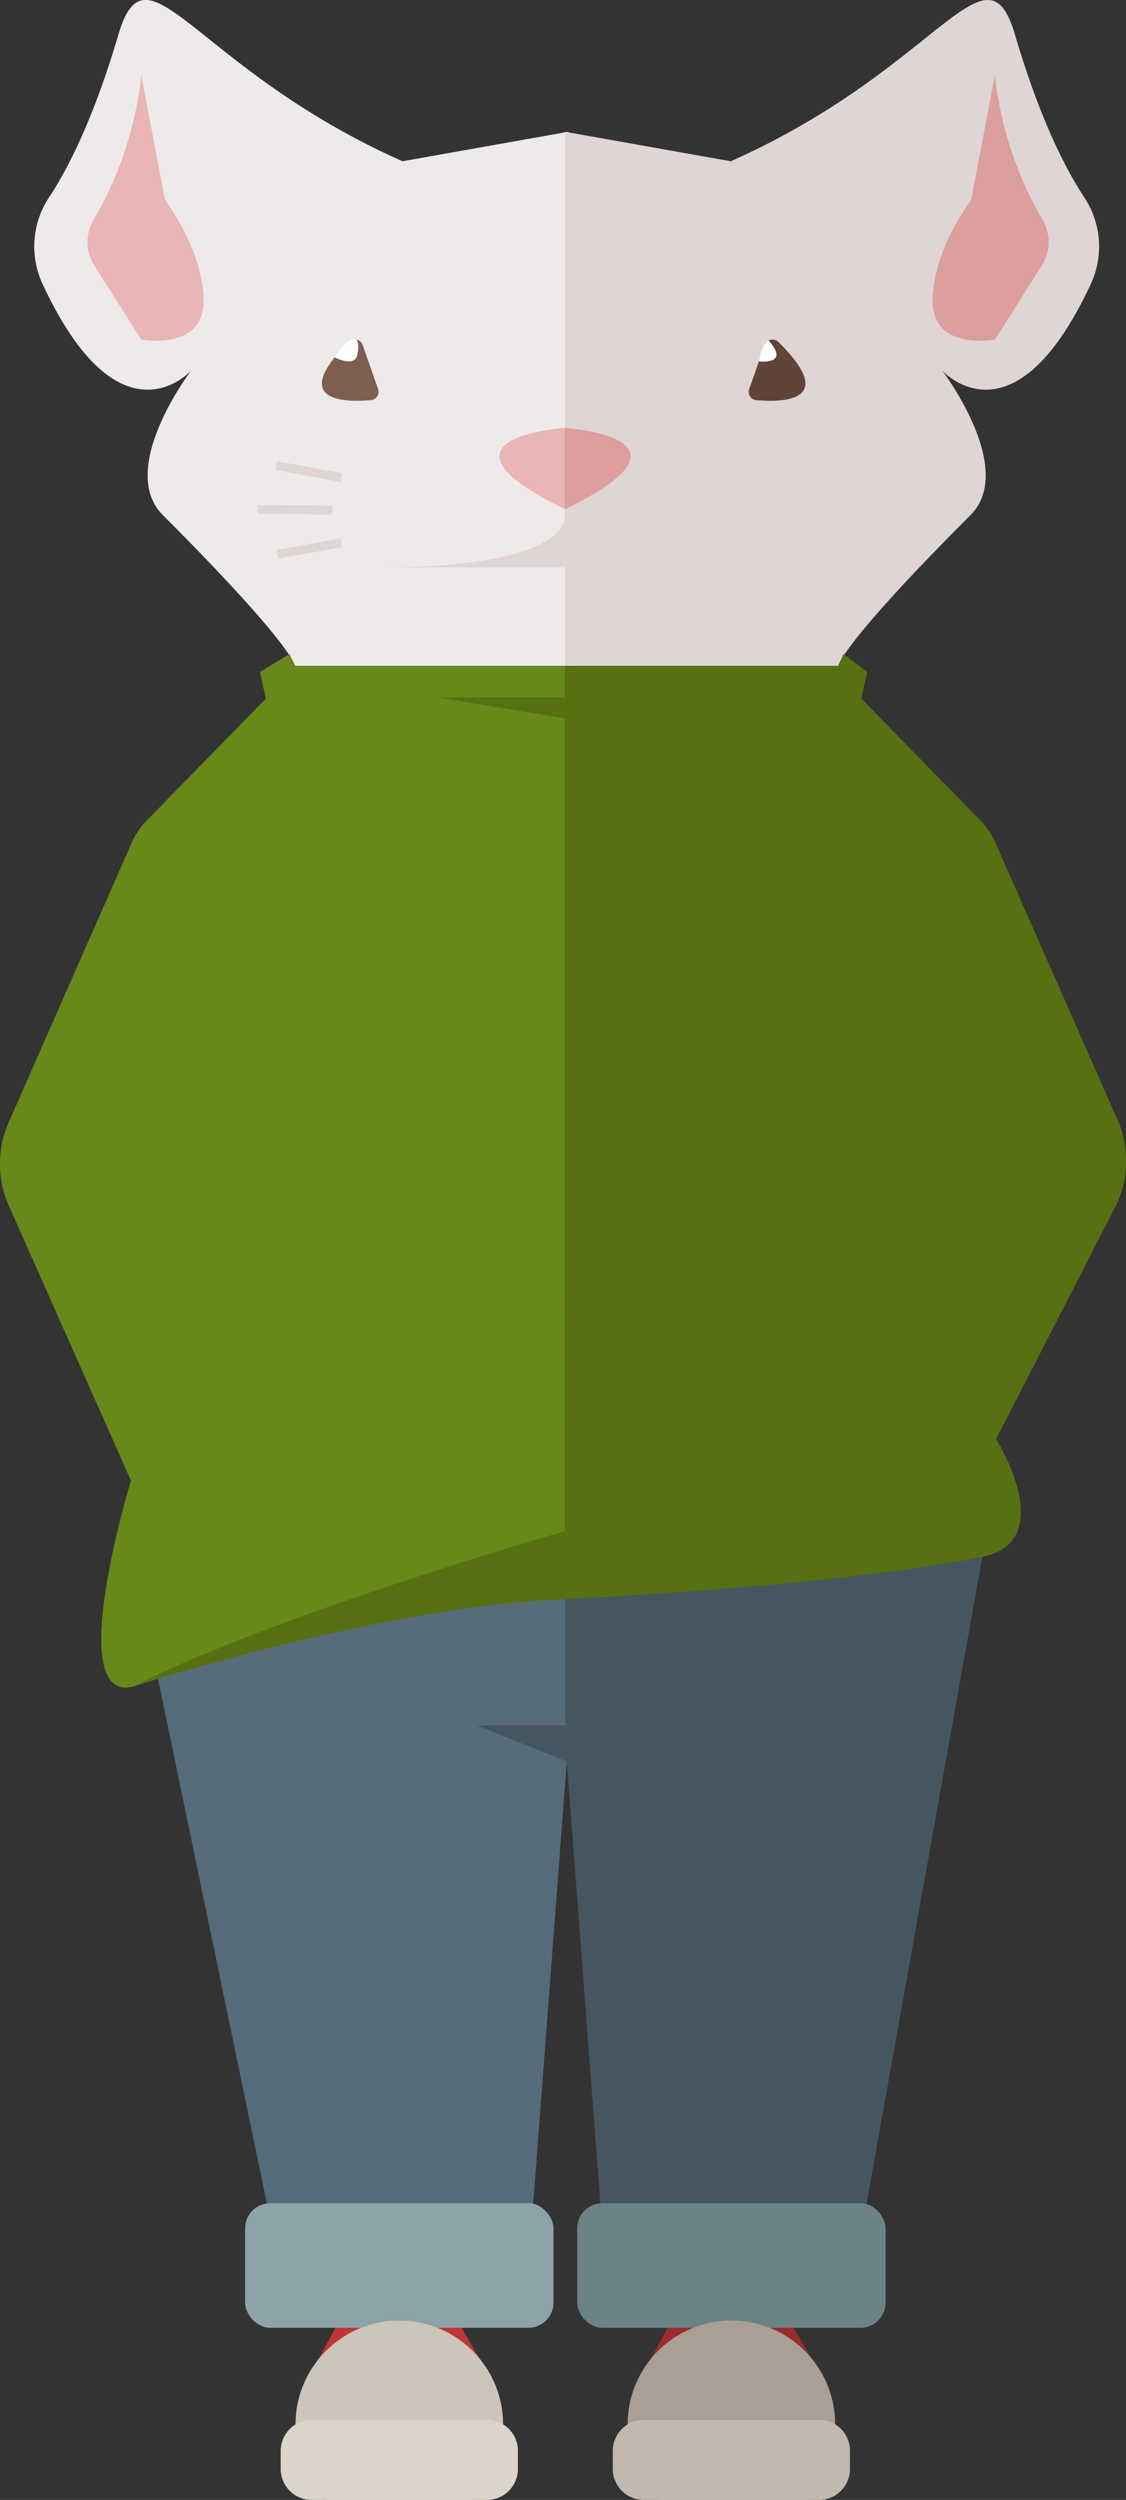 <svg xmlns="http://www.w3.org/2000/svg" viewBox="0 0 379.74 842.4"><rect x="0" y="0" width="379.74" height="842.4" fill="#333333" stroke="none"/><defs><style>.cls-1{fill:#efeaea}.cls-2{fill:#e0d5d5}.cls-3{fill:#7f5e4f}.cls-4{fill:#604439}.cls-5{fill:#eab5b5}.cls-6{fill:#dd9e9e}.cls-7{fill:none;stroke:#e0d5d5;stroke-miterlimit:10;stroke-width:3px}.cls-8{fill:#fff}.cls-9{fill:#566b7a}.cls-10{fill:#455660}.cls-11{fill:#577011}.cls-12{fill:#668919}.cls-13{fill:#8da3aa}.cls-14{fill:#6b8387}.cls-15{fill:#bf3636}.cls-16{fill:#ccc5ba}.cls-17{fill:#dbd4c8}.cls-18{fill:#9b2c2c}.cls-19{fill:#aa9f94}.cls-20{fill:#c1b9ae}</style></defs><g id="Tête"><path d="M363,608H270.81s-.18-6.45-44.55-50.83c-15.67-15.67,9.57-48.74,9.57-48.74s-24,26.95-50.11-29.08a29.92,29.92,0,0,1,2.12-29.17c6.31-9.53,15-26.36,23.42-54.89,9.77-33.07,25.35,11.31,95.84,42.65L363,428" class="cls-1" transform="translate(-171.34 -383.6)"/><path d="M361.9,608h92.19s.17-6.45,44.55-50.83c15.66-15.67-9.57-48.74-9.57-48.74s24,26.95,50.11-29.08a29.92,29.92,0,0,0-2.12-29.17c-6.32-9.53-15-26.36-23.42-54.89-9.78-33.07-25.35,11.31-95.85,42.65L361.9,428" class="cls-2" transform="translate(-171.34 -383.6)"/></g><g id="Visage"><path d="M293.66,499.87l5.19,14.85a2.8,2.8,0,0,1-2.4,3.71c-8.54.76-28.07.68-7.39-19.65A2.81,2.81,0,0,1,293.66,499.87Z" class="cls-3" transform="translate(-171.34 -383.6)"/><path d="M429.23,499.87,424,514.72a2.8,2.8,0,0,0,2.4,3.71c8.54.76,28.07.68,7.39-19.65A2.81,2.81,0,0,0,429.23,499.87Z" class="cls-4" transform="translate(-171.34 -383.6)"/><path d="M362,527.77s-50,3.23,0,27.49" class="cls-5" transform="translate(-171.34 -383.6)"/><path d="M361.78,527.77s50,3.23,0,27.49" class="cls-6" transform="translate(-171.34 -383.6)"/><path d="M219,409l8,42s13,17,13,34-21,13-21,13l-15.84-24.88a14.77,14.77,0,0,1-.21-15.5A123.58,123.58,0,0,0,219,409Z" class="cls-5" transform="translate(-171.34 -383.6)"/><path d="M506.86,409l-8,42s-13,17-13,34,21,13,21,13l15.83-24.88a14.77,14.77,0,0,0,.22-15.5A123.58,123.58,0,0,1,506.86,409Z" class="cls-6" transform="translate(-171.34 -383.6)"/><path d="M361.88,554.79s8.32,20-62.88,20h62.88Z" class="cls-2" transform="translate(-171.34 -383.6)"/><line x1="115.16" x2="93.16" y1="160.9" y2="156.9" class="cls-7"/><line x1="112.16" x2="86.91" y1="171.9" y2="171.65" class="cls-7"/><line x1="93.49" x2="115.16" y1="186.79" y2="182.9" class="cls-7"/><path d="M284.16,504s3.75-5.92,6.43-6.18,1.15,5.61,1.15,5.61S291.3,507.41,284.16,504Z" class="cls-8" transform="translate(-171.34 -383.6)"/><path d="M430.53,498.34s-1.93.45-3.23,7.05C427.3,505.39,438.06,506.68,430.53,498.34Z" class="cls-8" transform="translate(-171.34 -383.6)"/></g><g id="Vêtements"><polygon points="191.66 586.85 179.55 746.17 90.76 746.17 49.09 545.49 191.66 518.43 191.66 586.85" class="cls-9"/><polygon points="190.66 587.09 202.77 746.4 291.55 746.4 333.66 511.4 190.66 518.66 190.66 587.09" class="cls-10"/><path d="M454,608l1.81-4,8,6-2,9,40.16,41.07a26.09,26.09,0,0,1,5.77,9.07l41.1,93.21a35.33,35.33,0,0,1-.7,26.63L507.28,868.5S529,903,502.35,908.28C451,918.44,361,922.45,361,922.45L360.88,608Z" class="cls-11" transform="translate(-171.34 -383.6)"/><path d="M270.81,608,269,604l-10,6,2,9-40.16,41.07a26.09,26.09,0,0,0-5.77,9.07l-41.46,94.15a35.35,35.35,0,0,0,0,25L215.5,882.5S190,966,220.43,950.28c46.47-24,141.35-27.83,141.35-27.83L361.9,608Z" class="cls-12" transform="translate(-171.34 -383.6)"/><rect width="104" height="42" x="82.66" y="742.4" class="cls-13" rx="8.47"/><rect width="104" height="42" x="194.66" y="742.4" class="cls-14" rx="8.47"/><polygon points="106.66 796.4 113.15 784.4 155.66 784.4 162.66 796.4 106.66 796.4" class="cls-15"/><path d="M341,1201a34.92,34.92,0,0,1-10.5,25h-49a34.92,34.92,0,0,1-10.5-25c0-.15,0-.31,0-.46a35,35,0,0,1,70,0C341,1200.69,341,1200.85,341,1201Z" class="cls-16" transform="translate(-171.34 -383.6)"/><path d="M346,1209.44v6.12A10.46,10.46,0,0,1,335.6,1226H276.47A10.47,10.47,0,0,1,266,1215.56v-6.12A10.48,10.48,0,0,1,276.47,1199H335.6a10.25,10.25,0,0,1,5.42,1.54A10.43,10.43,0,0,1,346,1209.44Z" class="cls-17" transform="translate(-171.34 -383.6)"/><polygon points="218.66 796.4 225.15 784.4 267.66 784.4 274.66 796.4 218.66 796.4" class="cls-18"/><path d="M453,1201a34.92,34.92,0,0,1-10.5,25h-49a34.92,34.92,0,0,1-10.5-25c0-.15,0-.31,0-.46a35,35,0,0,1,70,0C453,1200.69,453,1200.85,453,1201Z" class="cls-19" transform="translate(-171.34 -383.6)"/><path d="M458,1209.44v6.12A10.46,10.46,0,0,1,447.6,1226H388.47A10.47,10.47,0,0,1,378,1215.56v-6.12A10.48,10.48,0,0,1,388.47,1199H447.6a10.25,10.25,0,0,1,5.42,1.54A10.43,10.43,0,0,1,458,1209.44Z" class="cls-20" transform="translate(-171.34 -383.6)"/><polygon points="191.15 593.54 160.66 581.4 191.15 581.4 191.15 593.54" class="cls-10"/><polygon points="190.55 235.02 147.66 235.02 190.55 242.09 190.55 235.02" class="cls-11"/><path d="M216,952s86-28,147.78-29.55V899S266,926.74,216,952Z" class="cls-11" transform="translate(-171.34 -383.6)"/></g></svg>